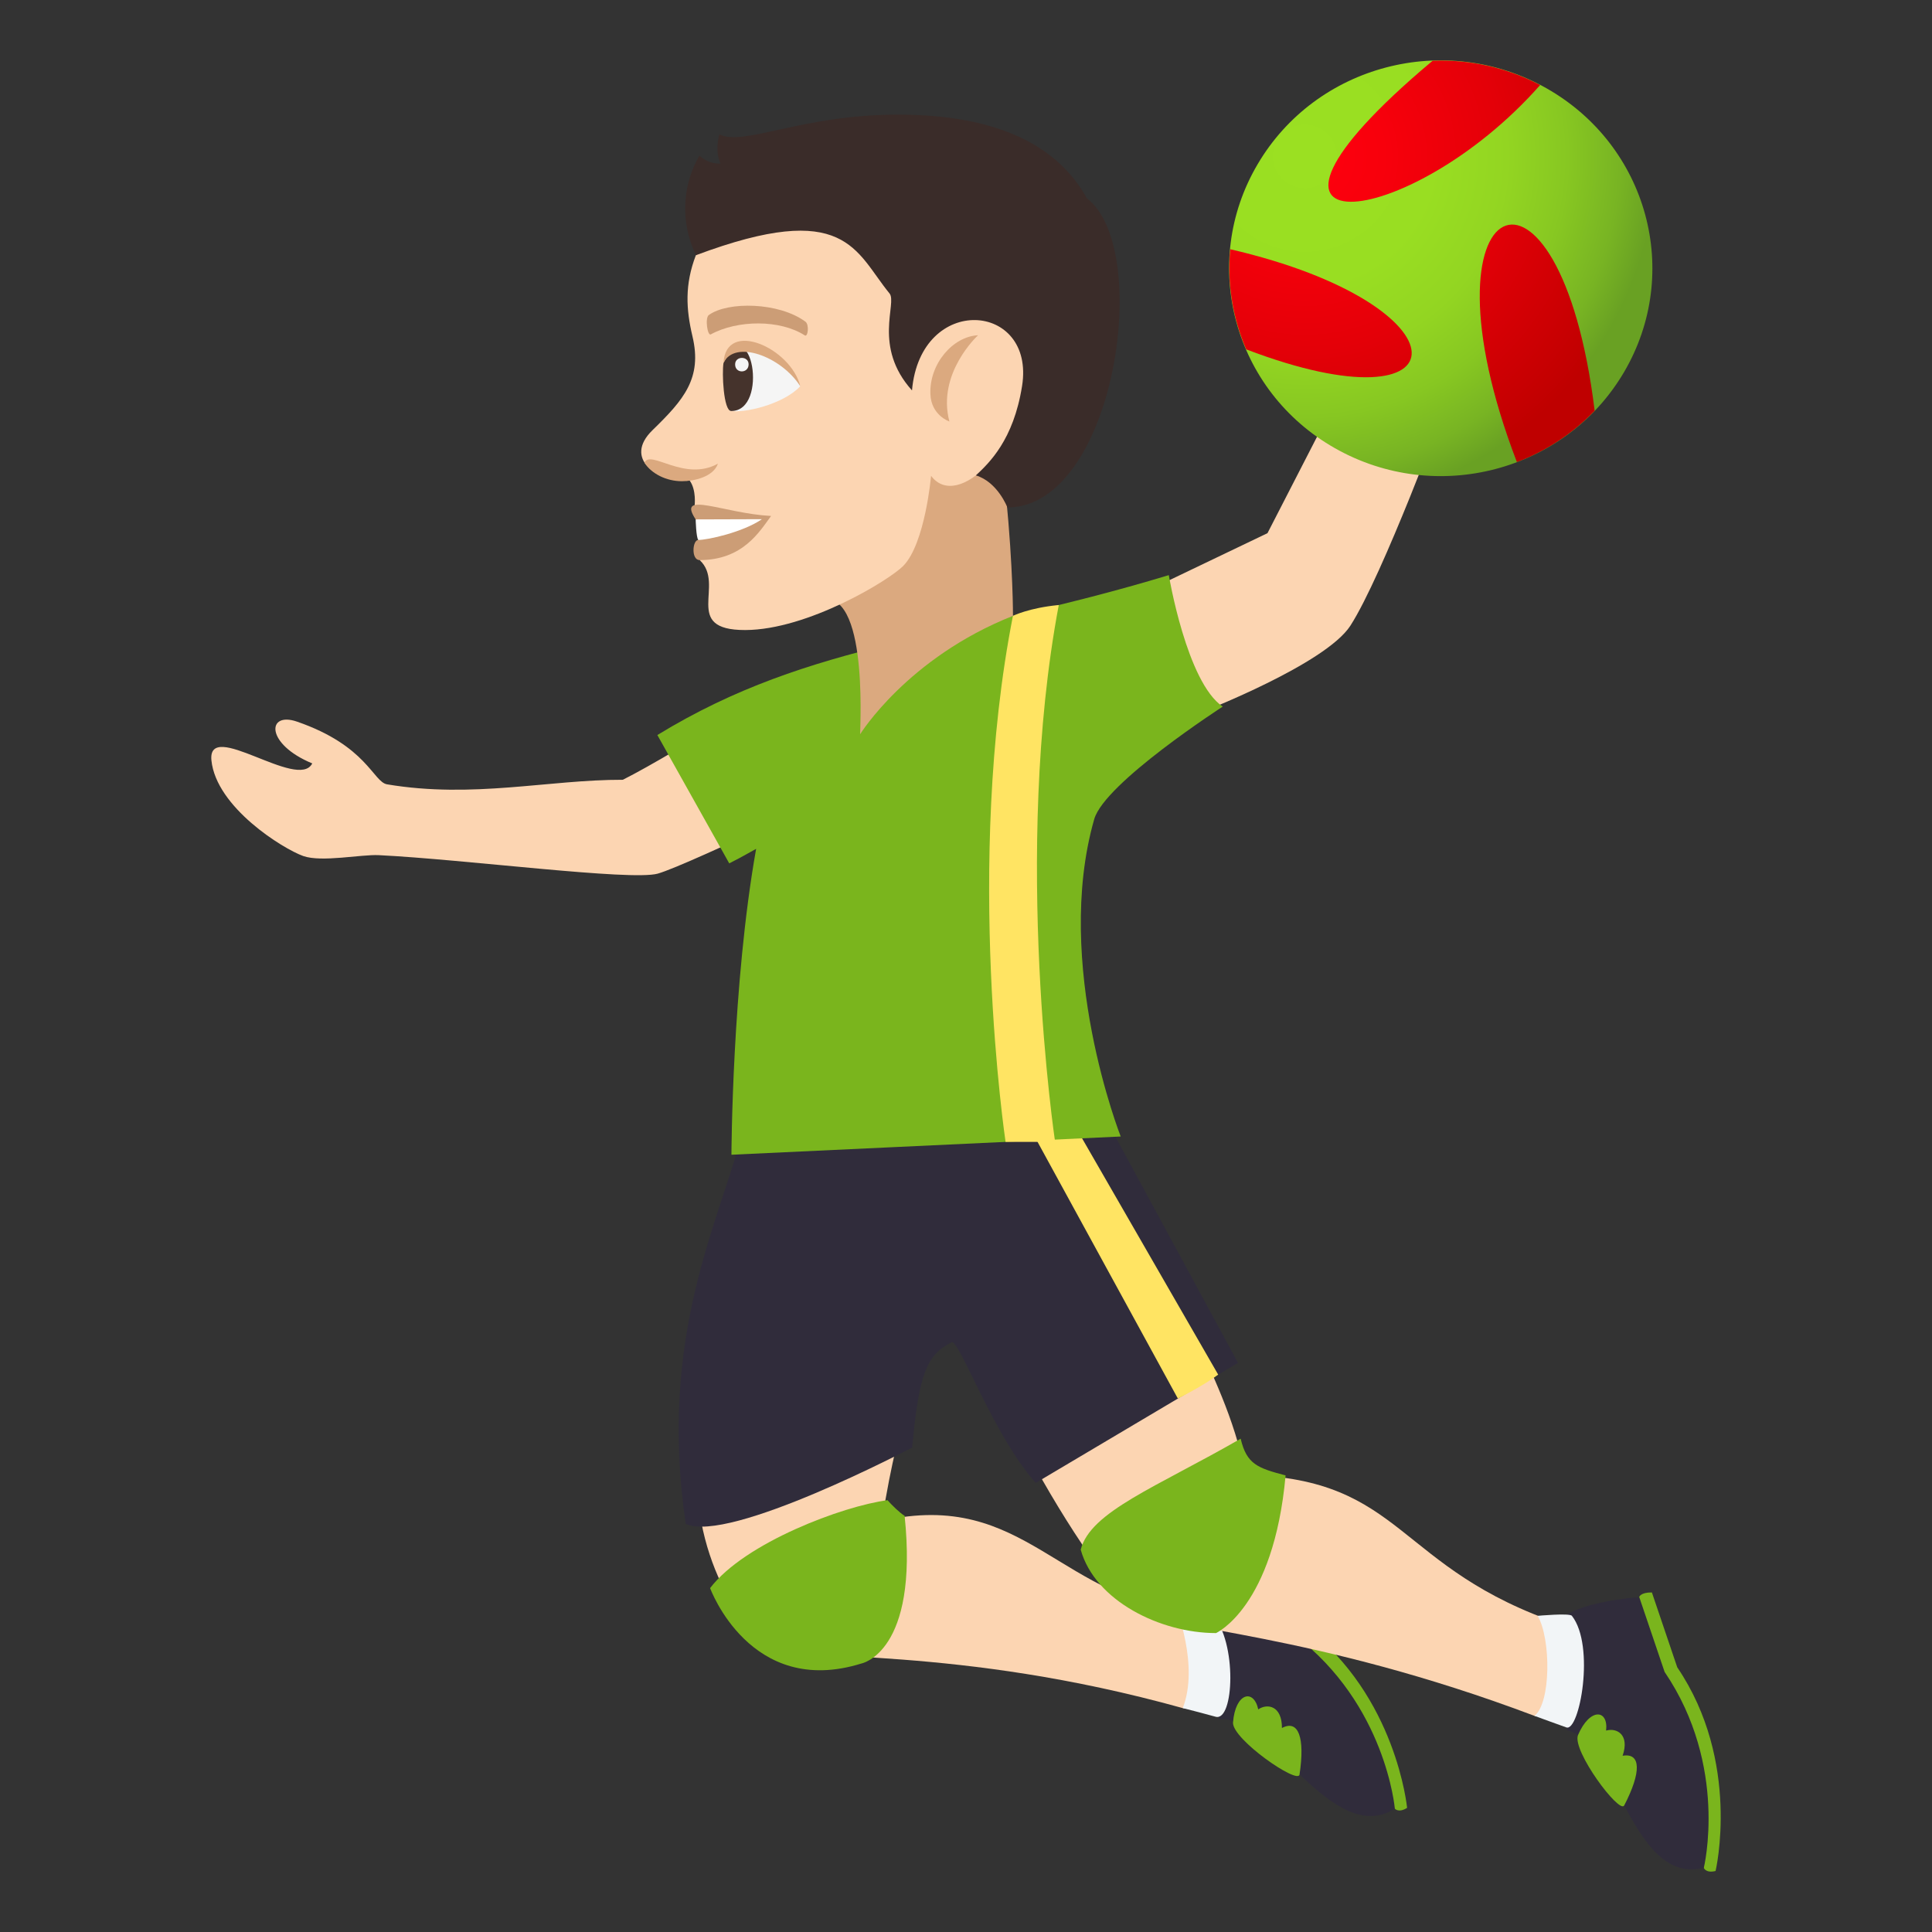 <?xml version="1.0" encoding="utf-8"?>
<!-- Generator: Adobe Illustrator 15.0.0, SVG Export Plug-In . SVG Version: 6.00 Build 0)  -->
<!DOCTYPE svg PUBLIC "-//W3C//DTD SVG 1.1//EN" "http://www.w3.org/Graphics/SVG/1.1/DTD/svg11.dtd">
<svg version="1.1" id="Layer_1" xmlns:x="http://ns.adobe.com/Extensibility/1.0/" xmlns:i="http://ns.adobe.com/AdobeIllustrator/10.0/" xmlns:graph="http://ns.adobe.com/Graphs/1.0/"
	 xmlns="http://www.w3.org/2000/svg" xmlns:xlink="http://www.w3.org/1999/xlink" xmlns:a="http://ns.adobe.com/AdobeSVGViewerExtensions/3.0/"
	 x="0px" y="0px" width="64px" height="64px" viewBox="0 0 64 64" enable-background="new 0 0 64 64" xml:space="preserve">
<rect x="0" y="0" width="64" height="64" fill="#333333" stroke="none"/>
<path fill="#7AB51D" d="M56.831,61.979c0,0,0.854-3.619-1.27-6.747l-0.84-2.48c-0.379-0.005-0.42,0.151-0.42,0.151
	s-0.617,2.431,2.139,8.972C56.44,61.875,56.507,62.06,56.831,61.979z"/>
<path fill="#302C3B" d="M51.925,57.327c1.586,0.332,2.123,5.142,4.516,4.548c0,0,0.826-3.364-1.299-6.491l-0.84-2.48
	C50.204,53.287,50.983,54.764,51.925,57.327z"/>
<path fill="#7AB51D" d="M53.804,59.808c0.576-1.11,0.555-1.753-0.053-1.646c0.242-0.705-0.197-0.935-0.547-0.834
	c0.082-0.706-0.539-0.768-0.932,0.152C52.075,57.999,53.649,60.106,53.804,59.808z"/>
<path fill="#7AB51D" d="M46.612,59.888c0,0-0.352-3.701-3.369-5.993l-1.592-2.086c-0.361,0.115-0.352,0.277-0.352,0.277
	s0.195,2.499,4.906,7.828C46.206,59.914,46.329,60.066,46.612,59.888z"/>
<path fill="#302C3B" d="M40.411,56.957c1.607-0.186,3.721,4.275,5.795,2.957c0,0-0.295-3.45-3.313-5.742L41.3,52.086
	C37.54,53.746,38.692,54.826,40.411,56.957z"/>
<path fill="#7AB51D" d="M43.048,58.786c0.188-1.233-0.039-1.835-0.582-1.543c0.002-0.743-0.486-0.823-0.785-0.617
	c-0.148-0.694-0.76-0.556-0.836,0.438C40.825,57.62,42.995,59.12,43.048,58.786z"/>
<path fill="#FCD5B2" d="M39.839,53.494c-4.814-0.416-5.803-4.188-10.621-3.115c0.299-1.961,0.686-3.286,0.686-3.286
	s-4.793,0.762-6.756,0.813c-0.432,3.611,1.619,6.266,2.336,6.636c1.033,0.534,6.151-0.058,13.698,2.042
	C39.798,56.754,40.157,53.521,39.839,53.494z"/>
<path fill="#F2F5F7" d="M40.169,53.494c-0.211-0.229-1.221-0.267-1.221-0.267s0.785,1.95,0.232,3.355
	c0.359,0.092,0.721,0.185,1.088,0.287C40.884,57.042,40.987,54.387,40.169,53.494z"/>
<path fill="#7AB51D" d="M29.401,49.696c0.125,0.146,0.402,0.419,0.566,0.518c0.469,4.521-1.426,4.89-1.426,4.89
	c-3.69,1.154-5.018-2.496-5.018-2.496C24.668,51.106,27.927,49.886,29.401,49.696z"/>
<path fill="#FCD5B2" d="M51.765,53.823c-5.578-1.869-5.201-4.831-10.498-4.969c-0.391-1.944-1.129-3.343-1.76-4.788
	c-1.926,0.495-3.678,3.295-5.504,4.006c1.381,2.585,2.971,4.845,3.652,5.277c0.98,0.624,5.85,0.727,13.176,3.491
	C51.429,57.066,52.067,53.925,51.765,53.823z"/>
<path fill="#F2F5F7" d="M52.071,53.526c-0.074-0.097-1.133,0-1.133,0c0.443,0.77,0.443,2.884-0.107,3.314
	c0.348,0.124,0.695,0.257,1.057,0.383C52.321,57.376,52.853,54.523,52.071,53.526z"/>
<path fill="#7AB51D" d="M41.099,47.658c0.199,0.852,0.568,0.974,1.488,1.217c-0.395,4.369-2.305,5.223-2.305,5.223
	c-1.842,0-4.012-1.069-4.482-2.764C36.122,50.071,38.3,49.269,41.099,47.658z"/>
<path fill="#302C3B" d="M36.899,37.562H24.573c-0.709,2.857-2.785,6.641-1.857,12.916c1.418,0.677,7.5-2.527,7.5-2.527
	c0.225-2.425,0.475-3.067,1.309-3.487c0.24-0.121,1.395,3.117,2.785,4.659l6.701-3.976L36.899,37.562z"/>
<path fill="#FFE463" d="M40.354,45.536c-0.488,0.368-1.336,0.793-1.336,0.793l-4.793-8.768h1.535L40.354,45.536z"/>
<path fill="#FCD5B2" d="M21.786,28.941c0.508-0.141,2.391-1,4.238-1.871c-0.482-1.184-0.992-2.35-1.543-3.488
	c-1.42,0.88-2.924,1.782-3.848,2.249c-2.459-0.006-4.961,0.63-7.811,0.151c-0.463-0.08-0.666-1.278-2.986-2.078
	c-0.998-0.344-1.053,0.742,0.508,1.385c-0.463,0.918-3.482-1.498-3.34-0.098c0.16,1.553,2.363,2.923,3.041,3.166
	c0.609,0.215,1.926-0.059,2.502-0.029C15.377,28.466,20.889,29.188,21.786,28.941z"/>
<path fill="#FCD5B2" d="M41.987,17.662l2.834-5.514l3.057,1.297c0,0-2.07,5.613-3.145,7.282c-0.822,1.273-4.902,2.854-4.902,2.854
	l-1.438-4.197L41.987,17.662z"/>
<radialGradient id="SVGID_1_" cx="42.723" cy="5.181" r="11.543" gradientTransform="matrix(1.008 0 0 1 0.164 0)" gradientUnits="userSpaceOnUse">
	<stop  offset="0" style="stop-color:#9BE022"/>
	<stop  offset="0.365" style="stop-color:#99DE22"/>
	<stop  offset="0.576" style="stop-color:#93D522"/>
	<stop  offset="0.748" style="stop-color:#87C722"/>
	<stop  offset="0.897" style="stop-color:#78B423"/>
	<stop  offset="1" style="stop-color:#69A123"/>
	<a:midPointStop  offset="0" style="stop-color:#9BE022"/>
	<a:midPointStop  offset="0.806" style="stop-color:#9BE022"/>
	<a:midPointStop  offset="1" style="stop-color:#69A123"/>
</radialGradient>
<path fill="url(#SVGID_1_)" d="M51.229,2.924c3.355,1.901,4.504,6.11,2.568,9.405c-1.938,3.295-6.223,4.42-9.574,2.519
	c-3.352-1.899-4.504-6.108-2.566-9.402C43.593,2.148,47.88,1.023,51.229,2.924z"/>
<radialGradient id="SVGID_2_" cx="42.721" cy="5.181" r="11.546" gradientTransform="matrix(1.008 0 0 1 0.164 0)" gradientUnits="userSpaceOnUse">
	<stop  offset="0" style="stop-color:#FF000E"/>
	<stop  offset="0.224" style="stop-color:#F8000C"/>
	<stop  offset="0.553" style="stop-color:#E40008"/>
	<stop  offset="0.945" style="stop-color:#C40001"/>
	<stop  offset="1" style="stop-color:#BF0000"/>
	<a:midPointStop  offset="0" style="stop-color:#FF000E"/>
	<a:midPointStop  offset="0.624" style="stop-color:#FF000E"/>
	<a:midPointStop  offset="1" style="stop-color:#BF0000"/>
</radialGradient>
<path fill="url(#SVGID_2_)" d="M51.019,2.817c-4.373,4.961-11.184,5.604-3.611-0.763c0.018-0.015,0.035-0.028,0.051-0.042
	C48.663,1.965,49.89,2.225,51.019,2.817z"/>
<radialGradient id="SVGID_3_" cx="42.724" cy="5.18" r="11.543" gradientTransform="matrix(1.008 0 0 1 0.164 0)" gradientUnits="userSpaceOnUse">
	<stop  offset="0" style="stop-color:#FF000E"/>
	<stop  offset="0.224" style="stop-color:#F8000C"/>
	<stop  offset="0.553" style="stop-color:#E40008"/>
	<stop  offset="0.945" style="stop-color:#C40001"/>
	<stop  offset="1" style="stop-color:#BF0000"/>
	<a:midPointStop  offset="0" style="stop-color:#FF000E"/>
	<a:midPointStop  offset="0.624" style="stop-color:#FF000E"/>
	<a:midPointStop  offset="1" style="stop-color:#BF0000"/>
</radialGradient>
<path fill="url(#SVGID_3_)" d="M50.249,15.307c-3.484-9.078,1.418-11.146,2.576-1.702C52.091,14.368,51.21,14.944,50.249,15.307z"/>
<radialGradient id="SVGID_4_" cx="42.724" cy="5.18" r="11.544" gradientTransform="matrix(1.008 0 0 1 0.164 0)" gradientUnits="userSpaceOnUse">
	<stop  offset="0" style="stop-color:#FF000E"/>
	<stop  offset="0.224" style="stop-color:#F8000C"/>
	<stop  offset="0.553" style="stop-color:#E40008"/>
	<stop  offset="0.945" style="stop-color:#C40001"/>
	<stop  offset="1" style="stop-color:#BF0000"/>
	<a:midPointStop  offset="0" style="stop-color:#FF000E"/>
	<a:midPointStop  offset="0.624" style="stop-color:#FF000E"/>
	<a:midPointStop  offset="1" style="stop-color:#BF0000"/>
</radialGradient>
<path fill="url(#SVGID_4_)" d="M40.753,8.256c7.998,1.856,7.854,6.111,0.529,3.317C40.833,10.532,40.646,9.392,40.753,8.256z"/>
<path fill="#7AB51D" d="M40.505,23.407c-1.193-0.799-1.787-4.355-1.787-4.355c-7.102,2.152-11.801,2.152-16.942,5.297l2.381,4.251
	c0.297-0.15,0.596-0.314,0.891-0.481c-0.799,4.472-0.818,10.133-0.818,10.133l12.895-0.604c0,0-2.252-5.714-0.877-10.513
	C36.595,25.928,40.505,23.407,40.505,23.407z"/>
<path fill="#FFE463" d="M35.073,20.042c-0.988,0.094-1.518,0.359-1.518,0.359c-1.619,8.228-0.244,17.425-0.244,17.425h1.641
	C34.952,37.826,33.521,28.274,35.073,20.042z"/>
<path fill="#DBA97F" d="M26.973,19.926c1.792-0.8,1.522,3.985,1.52,4.396c0,0,1.568-2.538,5.063-3.921c0,0,0.008-1.551-0.23-3.979
	C33.499,9.732,26.973,19.926,26.973,19.926z"/>
<path fill="#FCD5B2" d="M23.051,8.456c-0.371,0.97-0.326,1.778-0.113,2.682c0.332,1.392-0.289,2.106-1.322,3.111
	c-0.982,0.952,0.158,1.727,1.232,1.673c0.227,0.313,0.162,0.829,0.162,0.829s0.822,0.619,0.168,1.803
	c0.871,0.81-0.615,2.322,1.51,2.317c2.074-0.006,4.774-1.655,5.235-2.126c0.725-0.743,0.92-2.983,0.92-2.983
	c0.881,1.185,3.076-0.985,3.082-3.527C33.937,8.017,30.302,2.375,23.051,8.456z"/>
<path fill="#DBA97F" d="M30.821,13.056c-0.041-1.006,0.75-1.914,1.578-1.95c0,0-1.373,1.254-0.949,2.857
	C31.45,13.963,30.845,13.758,30.821,13.056z"/>
<path fill="#F5F5F5" d="M26.51,12.794c-0.557,0.603-1.898,0.913-2.338,0.811C23.192,10.369,25.842,11.423,26.51,12.794z"/>
<path fill="#45332C" d="M24.223,13.616c1.268-0.004,0.658-3.401-0.256-1.592C23.911,12.344,23.965,13.617,24.223,13.616z"/>
<path fill="#DBA97F" d="M26.51,12.794c-0.309-1.265-2.465-2.233-2.543-0.771C24.334,11.243,25.868,11.794,26.51,12.794z"/>
<path fill="#F5F5F5" d="M24.352,12.071c-0.002,0.31,0.445,0.309,0.447-0.001C24.799,11.785,24.352,11.784,24.352,12.071z"/>
<path fill="#CC9D76" d="M26.678,10.654c-0.877-0.646-2.566-0.674-3.195-0.22c-0.137,0.087-0.049,0.701,0.063,0.643
	c0.881-0.482,2.293-0.497,3.115,0.034C26.766,11.178,26.813,10.744,26.678,10.654z"/>
<path fill="#CC9D76" d="M23.045,17.206c0.4,0.258,0.086,0.681,0.086,0.681c-0.195,0.001-0.242,0.669,0.047,0.667
	c1.432-0.004,1.979-0.939,2.365-1.462C23.969,17.01,22.397,16.227,23.045,17.206z"/>
<path fill="#FFFFFF" d="M23.045,17.206c0,0,0.014,0.591,0.086,0.681c0.314-0.001,1.477-0.255,2.109-0.688L23.045,17.206z"/>
<path fill="#3A2C29" d="M36.003,6.568c-0.93-1.686-2.877-2.78-6.297-2.771c-3.151,0.007-5.055,1.054-5.875,0.657
	c0,0-0.168,0.521,0.037,0.964c-0.436,0.021-0.695-0.267-0.697-0.261c-0.303,0.493-0.828,1.774-0.119,3.298
	c4.987-1.868,5.278-0.122,6.415,1.266c0.262,0.321-0.563,1.761,0.744,3.212c0.283-3.229,4.094-2.937,3.646-0.143
	c-0.285,1.79-1.09,2.545-1.529,2.958c0.723,0.22,1.043,1.063,1.043,1.063C36.927,16.801,38.204,8.239,36.003,6.568z"/>
<path fill="#DBA97F" d="M23.782,15.359c-0.15,0.442-0.801,0.581-1.188,0.582c-0.52,0.002-1.018-0.25-1.244-0.615
	C21.547,14.88,22.672,15.976,23.782,15.359z"/>
</svg>
